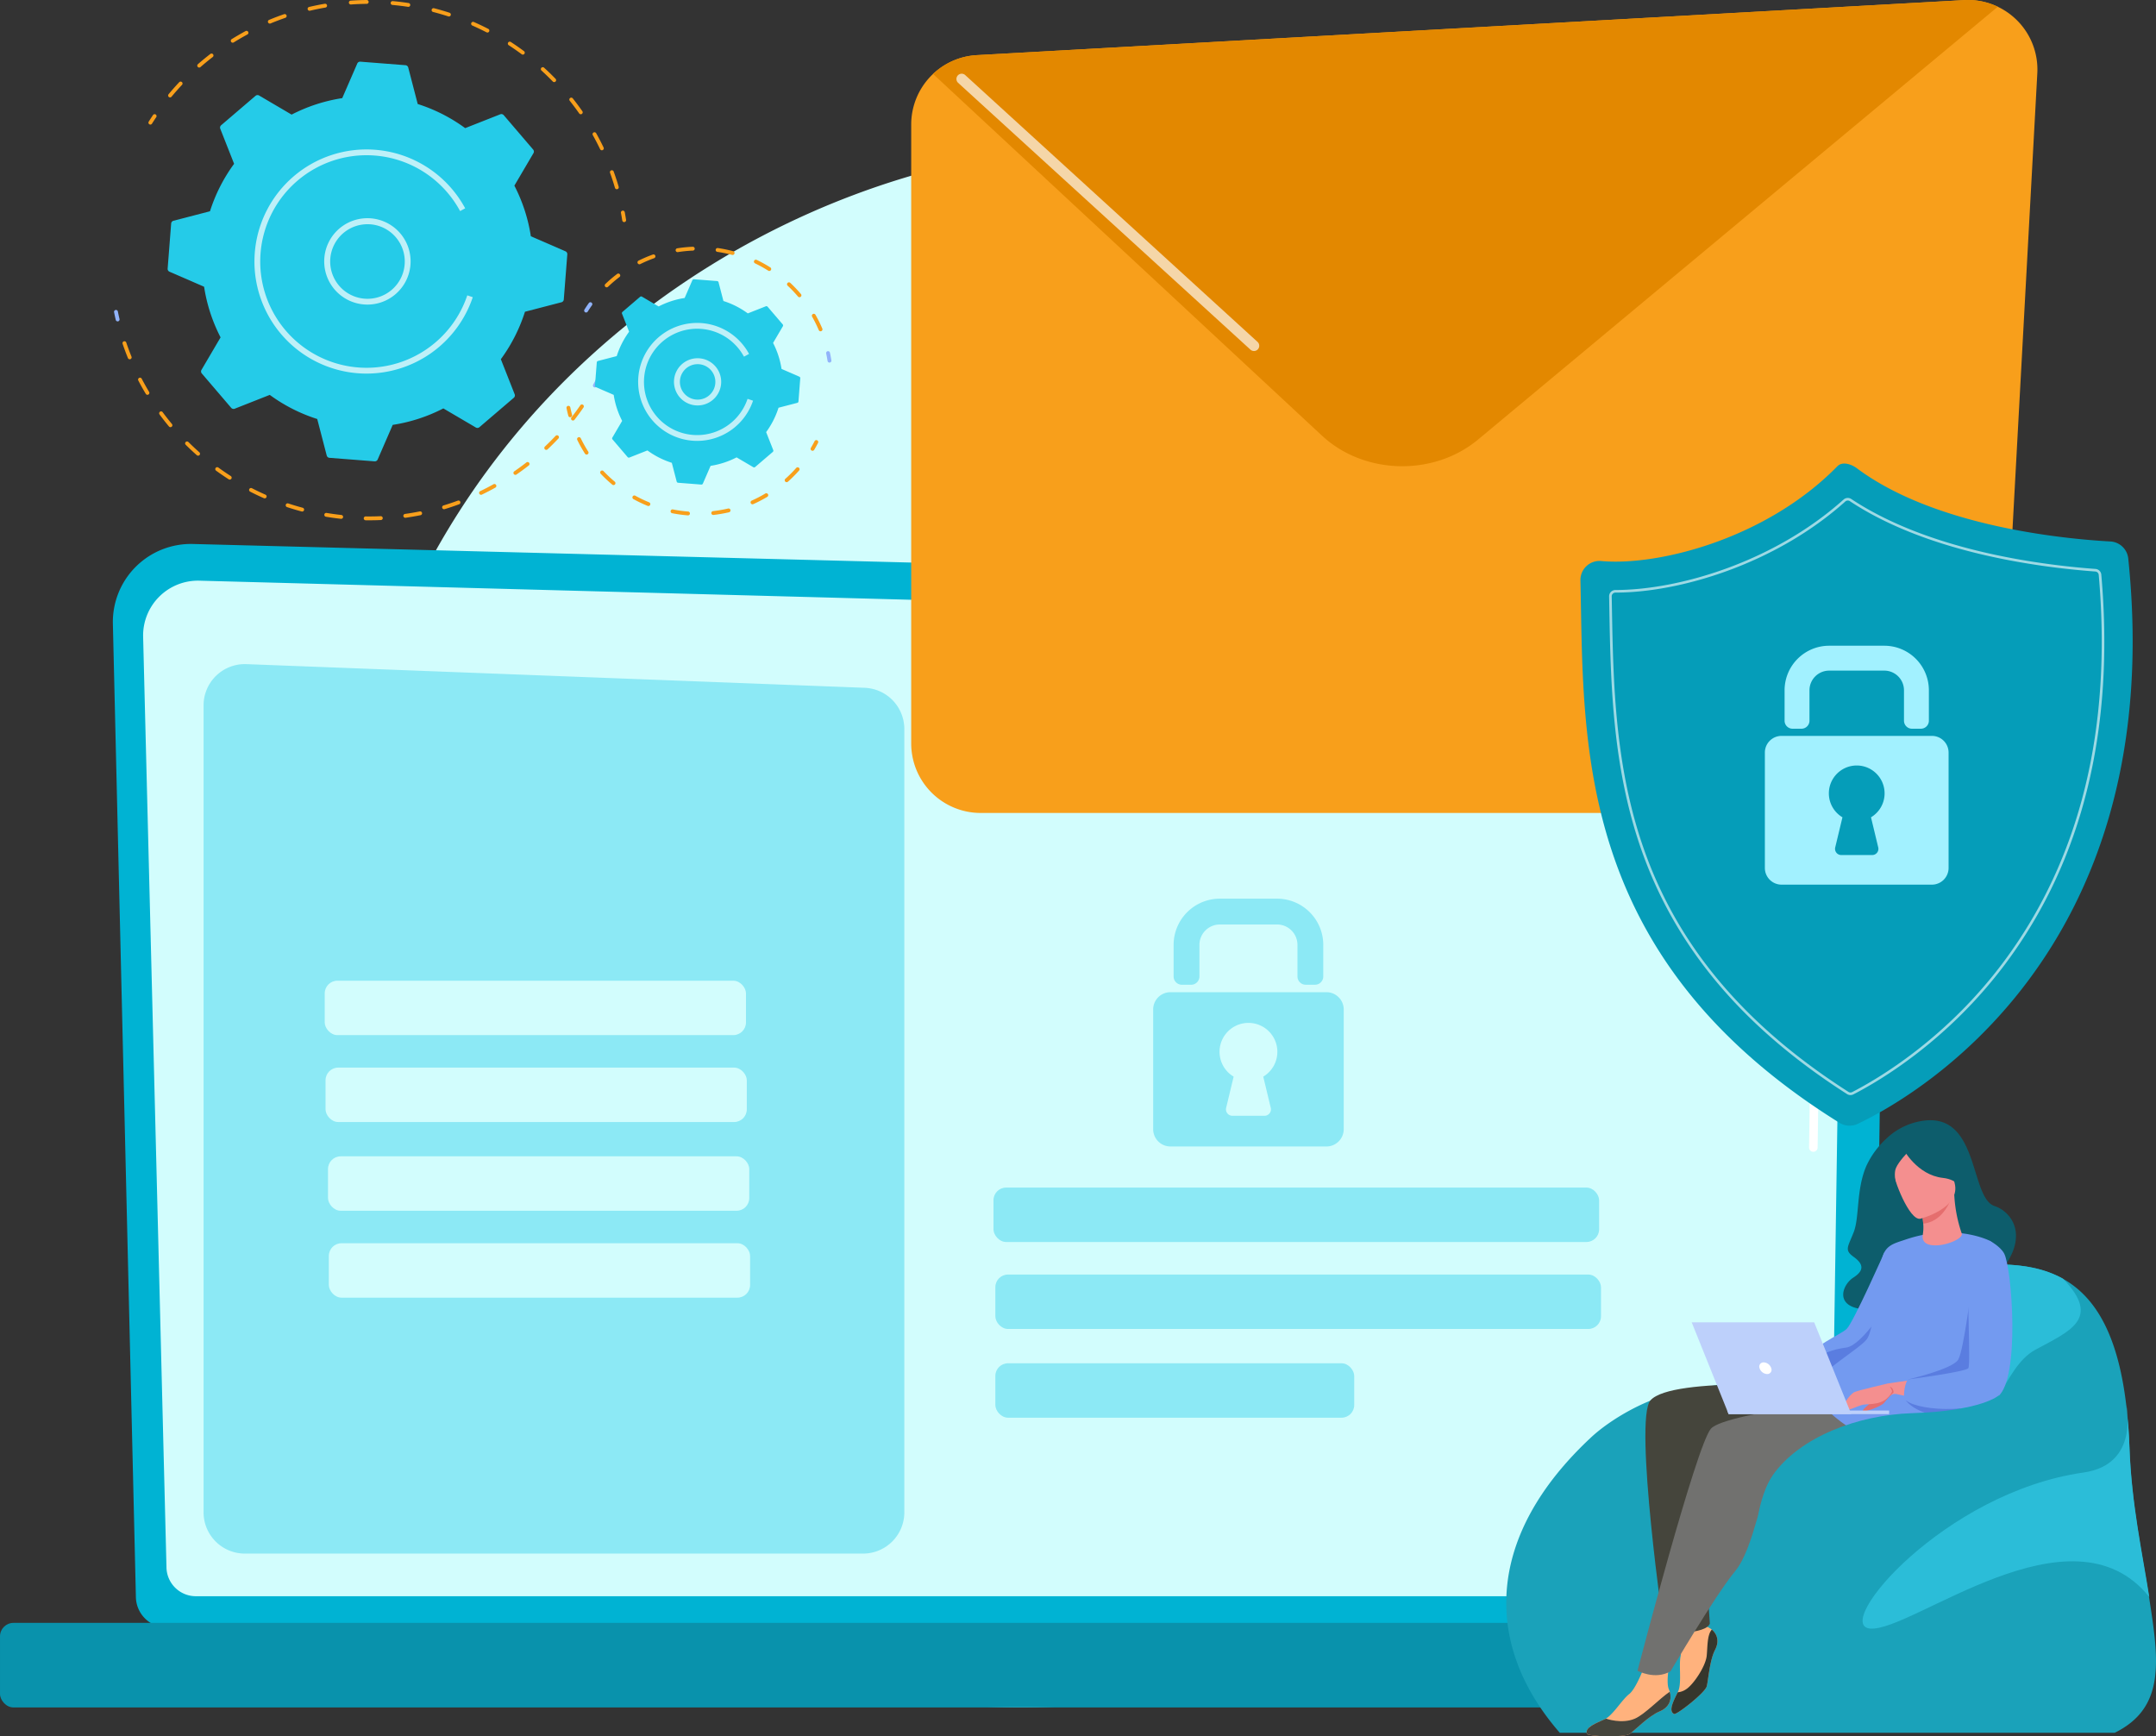 <svg xmlns="http://www.w3.org/2000/svg" width="906.385" height="729.949" viewBox="0 0 906.385 729.949">
  <rect x="0" y="0" width="906.385" height="729.949" fill="#333333" stroke="none"/>
  <g id="Illustration" transform="translate(-344.717 -412)">
    <g id="Group_23" data-name="Group 23" transform="translate(463.815 455)">
      <path id="Path_1" data-name="Path 1" d="M1160.536,972.234c-62.252,148.723-228.079,232.039-371.883,209.565-23.4-3.657-87.552-14.551-144.349-65.943-109.339-98.934-132.722-294.836-44.521-432.893C663.977,582.482,779.052,525.523,888.4,528.372c23.553.614,113.816,4.4,193.142,70.763a300.371,300.371,0,0,1,60.51,69.66C1196.432,755.086,1201.107,875.309,1160.536,972.234Z" transform="translate(-526.036 -510.611)" fill="#d2fdfd"/>
      <g id="Group_8" data-name="Group 8" transform="translate(-119.097 185.678)">
        <path id="Path_4" data-name="Path 4" d="M836.324,2627.725a13.053,13.053,0,0,0,13.021,13.009h704.14a13.053,13.053,0,0,0,13.021-13.009l5.859-404.65c0-7.155-8.429-21.123-23.878-20.073L860.323,2185.2a32.812,32.812,0,0,0-33.67,33.561Z" transform="translate(-779.2 -2185.186)" fill="#00b3d3"/>
        <path id="Path_5" data-name="Path 5" d="M863.879,2633.08A12.356,12.356,0,0,0,876.2,2645.4H1551.2a12.356,12.356,0,0,0,12.319-12.319l5.529-367.344c-.651-22.106-20.032-30.051-31.78-29.582L877.73,2218.458a23.062,23.062,0,0,0-23.66,23.6Z" transform="translate(-793.9 -2203.02)" fill="#d2fdfd"/>
        <g id="Group_4" data-name="Group 4" transform="translate(524.642 34.485)">
          <path id="Path_6" data-name="Path 6" d="M2365.71,2697.485h-.018a1.807,1.807,0,0,1-1.788-1.833l.437-29.791a1.805,1.805,0,0,1,1.8-1.779h.019a1.806,1.806,0,0,1,1.788,1.832l-.437,29.791A1.806,1.806,0,0,1,2365.71,2697.485Z" transform="translate(-2128.023 -2476.425)" fill="#fff"/>
          <path id="Path_7" data-name="Path 7" d="M2094.15,2407.585h-.027a1.806,1.806,0,0,1-1.779-1.833l1.675-114.1c-.031-6.778-2.089-12.19-6.115-16.047-7.516-7.2-19.449-6.834-19.952-6.811l-210.8-5.653a1.8,1.8,0,0,1-1.756-1.853,1.728,1.728,0,0,1,1.854-1.755l210.679,5.653c1.311-.077,14.016-.3,22.478,7.81,4.76,4.562,7.192,10.845,7.228,18.673l-1.676,114.136A1.805,1.805,0,0,1,2094.15,2407.585Z" transform="translate(-1855.392 -2259.528)" fill="#fff"/>
        </g>
        <rect id="Rectangle_2" data-name="Rectangle 2" width="830.153" height="35.554" rx="5.654" transform="translate(830.153 489.14) rotate(180)" fill="#0992ac"/>
        <path id="Path_8" data-name="Path 8" d="M1186.108,2668.03H926.213a17.351,17.351,0,0,1-17.35-17.35V2311.438a17.35,17.35,0,0,1,18.014-17.338l259.894,9.946a17.35,17.35,0,0,1,16.687,17.338v329.3A17.35,17.35,0,0,1,1186.108,2668.03Z" transform="translate(-823.281 -2243.572)" fill="#25cbe8" opacity="0.4"/>
        <g id="Group_5" data-name="Group 5" transform="translate(136.509 183.609)">
          <rect id="Rectangle_3" data-name="Rectangle 3" width="177.098" height="22.879" rx="5.333" fill="#d2fdfd"/>
          <rect id="Rectangle_4" data-name="Rectangle 4" width="177.098" height="22.879" rx="5.333" transform="translate(0.348 36.536)" fill="#d2fdfd"/>
          <rect id="Rectangle_5" data-name="Rectangle 5" width="177.098" height="22.879" rx="5.333" transform="translate(1.386 73.837)" fill="#d2fdfd"/>
          <rect id="Rectangle_6" data-name="Rectangle 6" width="177.098" height="22.879" rx="5.333" transform="translate(1.734 110.372)" fill="#d2fdfd"/>
        </g>
        <g id="Group_7" data-name="Group 7" transform="translate(417.657 149.126)">
          <rect id="Rectangle_7" data-name="Rectangle 7" width="254.615" height="22.879" rx="5.333" transform="translate(0 121.456)" fill="#8ce9f5"/>
          <rect id="Rectangle_8" data-name="Rectangle 8" width="254.615" height="22.879" rx="5.333" transform="translate(0.787 158.019)" fill="#8ce9f5"/>
          <rect id="Rectangle_9" data-name="Rectangle 9" width="150.873" height="22.879" rx="5.333" transform="translate(0.787 195.32)" fill="#8ce9f5"/>
          <g id="Group_6" data-name="Group 6" transform="translate(67.136)">
            <path id="Path_9" data-name="Path 9" d="M1888.141,2355.3h-3.878a3.486,3.486,0,0,1-3.487-3.487V2338.56a8.592,8.592,0,0,0-8.592-8.592h-24.031a8.592,8.592,0,0,0-8.593,8.592v13.256a3.486,3.486,0,0,1-3.487,3.487h-3.879a3.487,3.487,0,0,1-3.487-3.487V2338.56a19.444,19.444,0,0,1,19.444-19.444h24.031a19.444,19.444,0,0,1,19.444,19.444v13.256A3.487,3.487,0,0,1,1888.141,2355.3Z" transform="translate(-1820.114 -2319.116)" fill="#8ce9f5"/>
            <path id="Path_10" data-name="Path 10" d="M1883.015,2403.874h-65.561a7.274,7.274,0,0,0-7.274,7.274v50.315a7.275,7.275,0,0,0,7.274,7.275h65.561a7.275,7.275,0,0,0,7.274-7.275v-50.315A7.274,7.274,0,0,0,1883.015,2403.874Zm-23.4,48.63a2.7,2.7,0,0,1-2.62,3.325h-13.519a2.7,2.7,0,0,1-2.62-3.325l3.154-13.132a12.153,12.153,0,1,1,12.451,0Z" transform="translate(-1810.18 -2364.558)" fill="#8ce9f5"/>
          </g>
        </g>
      </g>
      <g id="Group_574" data-name="Group 574" transform="translate(263.974 -43)">
        <g id="Group_10" data-name="Group 10">
          <path id="Path_24" data-name="Path 24" d="M1795.748,1065.984H1396.133a29.213,29.213,0,0,1-29.213-29.213V776.561a29.213,29.213,0,0,1,27.587-29.167l415.035-23.133a29.212,29.212,0,0,1,30.795,30.754l-15.42,283.344A29.212,29.212,0,0,1,1795.748,1065.984Z" transform="translate(-1366.92 -724.215)" fill="#f89f1b"/>
          <g id="Group_9" data-name="Group 9" transform="translate(9.186 0)">
            <path id="Path_25" data-name="Path 25" d="M1631.628,908.971l218.443-181.924a29.038,29.038,0,0,0-14.172-2.785l-415.035,23.133a29.11,29.11,0,0,0-18.4,7.908l163.485,152.043C1583.7,923.851,1612.893,924.574,1631.628,908.971Z" transform="translate(-1402.463 -724.215)" fill="#e38800"/>
          </g>
        </g>
        <g id="Group_11" data-name="Group 11" transform="translate(18.994 30.972)" opacity="0.66">
          <path id="Path_26" data-name="Path 26" d="M1565.524,960.656a2.2,2.2,0,0,1-1.488-.577L1441.131,847.895a2.209,2.209,0,0,1,2.978-3.263l122.905,112.184a2.209,2.209,0,0,1-1.49,3.84Z" transform="translate(-1440.412 -844.055)" fill="#fff"/>
        </g>
        <g id="Group_12" data-name="Group 12" transform="translate(356.056 266.852)" opacity="0.66">
          <path id="Path_27" data-name="Path 27" d="M2761.049,1824.14q-5.006,0-10.449-.014l-3.784-.007a2.208,2.208,0,0,1,0-4.417h0l3.786.007c42.551.078,63.928.125,73.644-9.93,7.784-8.056,8.705-23.409,7.713-50.743a2.208,2.208,0,1,1,4.413-.16c1.323,36.427-1.976,46.756-8.95,53.972C2817.322,1823.309,2797.983,1824.14,2761.049,1824.14Z" transform="translate(-2744.611 -1756.747)" fill="#fff"/>
        </g>
      </g>
      <g id="Group_17" data-name="Group 17" transform="translate(-71.149 -43)">
        <g id="Group_12-2" data-name="Group 12">
          <g id="Group_9-2" data-name="Group 9" transform="translate(0 130.323)">
            <path id="Path_11" data-name="Path 11" d="M2365.7,1116.7a.8.8,0,0,1-.393-.1.81.81,0,0,1-.315-1.1q.784-1.41,1.52-2.838a.812.812,0,1,1,1.442.745q-.749,1.45-1.543,2.881A.811.811,0,0,1,2365.7,1116.7Z" transform="translate(-2163.566 -1084.145)" fill="#91b3fa"/>
            <path id="Path_12" data-name="Path 12" d="M1647.959,1125.571q-.719,0-1.437-.01a.811.811,0,0,1,.011-1.623h.011c2.1.029,4.218-.006,6.313-.1a.824.824,0,0,1,.847.774.812.812,0,0,1-.774.847C1651.282,1125.533,1649.609,1125.571,1647.959,1125.571Zm-11.743-.633a.846.846,0,0,1-.088,0c-2.12-.23-4.256-.524-6.349-.875a.812.812,0,0,1,.268-1.6c2.063.346,4.168.636,6.255.862a.811.811,0,0,1-.086,1.618Zm26.969-.435a.811.811,0,0,1-.113-1.615c2.077-.292,4.171-.651,6.225-1.064a.812.812,0,0,1,.32,1.591c-2.085.42-4.211.783-6.318,1.08A.814.814,0,0,1,1663.186,1124.5Zm-43.372-2.623a.813.813,0,0,1-.21-.028c-2.056-.549-4.122-1.167-6.141-1.834a.811.811,0,0,1,.51-1.541c1.989.658,4.024,1.266,6.049,1.807a.811.811,0,0,1-.208,1.6Zm59.669-.971a.811.811,0,0,1-.235-1.588c2.01-.609,4.024-1.285,5.988-2.009a.812.812,0,1,1,.561,1.523c-1.993.735-4.038,1.421-6.078,2.039A.814.814,0,0,1,1679.483,1120.91Zm-75.411-4.562a.81.81,0,0,1-.327-.069c-1.951-.86-3.9-1.788-5.785-2.757a.811.811,0,1,1,.742-1.444c1.86.955,3.776,1.868,5.7,2.715a.811.811,0,0,1-.328,1.554Zm90.961-1.5a.811.811,0,0,1-.353-1.543c1.888-.909,3.774-1.887,5.608-2.909a.812.812,0,0,1,.789,1.418c-1.861,1.036-3.776,2.03-5.693,2.953A.8.8,0,0,1,1695.032,1114.85Zm-105.657-6.393a.807.807,0,0,1-.437-.128c-1.792-1.149-3.571-2.366-5.29-3.617a.812.812,0,1,1,.956-1.312c1.692,1.232,3.445,2.43,5.211,3.563a.811.811,0,0,1-.439,1.494Zm120.086-1.994a.811.811,0,0,1-.462-1.479c1.727-1.191,3.441-2.448,5.094-3.738a.812.812,0,1,1,1,1.281c-1.679,1.308-3.418,2.584-5.17,3.794A.813.813,0,0,1,1709.461,1106.463Zm-133.388-8.066a.809.809,0,0,1-.538-.2c-1.588-1.405-3.161-2.881-4.673-4.385a.811.811,0,1,1,1.144-1.151c1.49,1.482,3.04,2.936,4.605,4.321a.811.811,0,0,1-.538,1.419Zm146.369-2.436a.811.811,0,0,1-.557-1.4c1.527-1.441,3.03-2.942,4.467-4.464a.812.812,0,1,1,1.18,1.114c-1.459,1.544-2.984,3.069-4.533,4.531A.813.813,0,0,1,1722.441,1095.962Zm-157.988-9.544a.811.811,0,0,1-.625-.293c-1.359-1.632-2.691-3.329-3.957-5.042a.812.812,0,1,1,1.306-.965c1.247,1.688,2.558,3.36,3.9,4.969a.811.811,0,0,1-.623,1.33Zm169.218-2.8a.811.811,0,0,1-.64-1.31c1.292-1.66,2.547-3.374,3.731-5.094a.811.811,0,0,1,1.338.919c-1.2,1.747-2.476,3.487-3.788,5.172A.811.811,0,0,1,1733.671,1083.622Zm-178.885-10.807a.81.81,0,0,1-.7-.394c-1.1-1.831-2.155-3.712-3.137-5.591a.812.812,0,1,1,1.439-.751c.967,1.85,2.006,3.7,3.089,5.507a.811.811,0,0,1-.695,1.229Zm-7.459-14.928a.812.812,0,0,1-.752-.506c-.8-1.977-1.554-4-2.235-6.008a.811.811,0,0,1,1.537-.52c.67,1.978,1.41,3.969,2.2,5.917a.811.811,0,0,1-.752,1.117Z" transform="translate(-1540.745 -1037.153)" fill="#f89f1b"/>
            <path id="Path_13" data-name="Path 13" d="M1531.064,1000.535a.811.811,0,0,1-.789-.626q-.373-1.593-.7-3.192a.811.811,0,1,1,1.589-.323q.321,1.576.69,3.145a.811.811,0,0,1-.6.975A.841.841,0,0,1,1531.064,1000.535Z" transform="translate(-1529.559 -995.744)" fill="#91b3fa"/>
          </g>
          <g id="Group_10-2" data-name="Group 10" transform="translate(14.451)">
            <path id="Path_14" data-name="Path 14" d="M1590.333,658.633a.812.812,0,0,1-.686-1.244q.869-1.379,1.782-2.738a.811.811,0,1,1,1.347.9q-.9,1.34-1.756,2.7A.81.81,0,0,1,1590.333,658.633Z" transform="translate(-1589.522 -606.26)" fill="#f89f1b"/>
            <path id="Path_15" data-name="Path 15" d="M1812.508,534.553a.812.812,0,0,1-.779-.583c-.62-2.115-1.314-4.238-2.064-6.31a.811.811,0,0,1,1.526-.551c.761,2.1,1.466,4.258,2.1,6.405a.811.811,0,0,1-.779,1.04Zm-6.287-16.377a.812.812,0,0,1-.732-.459c-.957-1.99-1.986-3.973-3.061-5.892a.812.812,0,1,1,1.417-.792c1.089,1.948,2.135,3.96,3.107,5.981a.811.811,0,0,1-.73,1.163Zm-8.861-15.142a.81.81,0,0,1-.666-.346c-1.262-1.8-2.6-3.593-3.973-5.319a.811.811,0,1,1,1.269-1.011c1.395,1.754,2.752,3.57,4.033,5.4a.812.812,0,0,1-.664,1.277Zm-172.67-7.081a.811.811,0,0,1-.624-1.329c1.424-1.715,2.925-3.414,4.46-5.051a.812.812,0,1,1,1.184,1.111c-1.514,1.613-2.992,3.287-4.395,4.976A.811.811,0,0,1,1624.69,495.953Zm161.488-6.438a.81.81,0,0,1-.583-.246c-1.529-1.576-3.132-3.13-4.765-4.619a.812.812,0,0,1,1.094-1.2c1.658,1.512,3.284,3.089,4.836,4.688a.811.811,0,0,1-.582,1.376ZM1636.941,483.4a.811.811,0,0,1-.534-1.422c1.688-1.475,3.441-2.914,5.21-4.28a.812.812,0,1,1,.992,1.285c-1.743,1.345-3.47,2.763-5.134,4.216A.808.808,0,0,1,1636.941,483.4Zm136.053-5.442a.811.811,0,0,1-.483-.16c-1.769-1.314-3.6-2.589-5.446-3.791a.811.811,0,1,1,.885-1.36c1.873,1.22,3.733,2.513,5.529,3.848a.811.811,0,0,1-.485,1.463Zm-121.954-5.007a.811.811,0,0,1-.429-1.5c1.9-1.181,3.859-2.321,5.83-3.385a.811.811,0,1,1,.772,1.428c-1.942,1.048-3.875,2.17-5.745,3.334A.8.8,0,0,1,1651.04,472.947Zm107.073-4.272a.8.8,0,0,1-.371-.09c-1.956-1.009-3.971-1.97-5.99-2.857a.811.811,0,1,1,.653-1.485c2.048.9,4.094,1.876,6.08,2.9a.811.811,0,0,1-.373,1.532Zm-91.474-3.761a.811.811,0,0,1-.312-1.561c2.061-.857,4.181-1.662,6.3-2.393a.811.811,0,0,1,.529,1.534c-2.089.72-4.177,1.513-6.208,2.358A.817.817,0,0,1,1666.639,464.913Zm75.286-2.986a.814.814,0,0,1-.25-.039c-2.094-.679-4.239-1.3-6.374-1.852a.812.812,0,1,1,.4-1.572c2.167.559,4.344,1.191,6.47,1.88a.811.811,0,0,1-.25,1.583Zm-58.594-2.41a.811.811,0,0,1-.185-1.6c2.182-.514,4.4-.966,6.6-1.342a.811.811,0,0,1,.274,1.6c-2.168.371-4.357.816-6.507,1.323A.828.828,0,0,1,1683.331,459.517Zm41.528-1.637a.8.8,0,0,1-.124-.01c-2.179-.334-4.4-.6-6.591-.8a.812.812,0,0,1,.147-1.616c2.227.2,4.478.478,6.689.817a.811.811,0,0,1-.122,1.613Zm-24.183-1a.811.811,0,0,1-.056-1.62c2.228-.157,4.493-.246,6.733-.265h.007a.811.811,0,0,1,.007,1.623c-2.208.019-4.44.106-6.634.26Z" transform="translate(-1615.599 -455)" fill="#f89f1b"/>
            <path id="Path_16" data-name="Path 16" d="M2415.072,827.23a.812.812,0,0,1-.8-.686q-.247-1.589-.543-3.173a.812.812,0,1,1,1.6-.3q.3,1.608.552,3.221a.812.812,0,0,1-.677.927A.87.87,0,0,1,2415.072,827.23Z" transform="translate(-2215.078 -733.863)" fill="#f89f1b"/>
          </g>
          <g id="Group_11-2" data-name="Group 11" transform="translate(22.53 25.927)">
            <path id="Path_17" data-name="Path 17" d="M1791.06,643.6a1.3,1.3,0,0,0-.78-1.3l-14.545-6.318a69.087,69.087,0,0,0-6.926-21.283l8.026-13.665a1.3,1.3,0,0,0-.133-1.507l-12.365-14.455a1.3,1.3,0,0,0-1.468-.365l-14.743,5.813a69.077,69.077,0,0,0-19.953-10.138l-3.99-15.349a1.3,1.3,0,0,0-1.159-.971l-18.964-1.478a1.3,1.3,0,0,0-1.3.78l-6.319,14.545a69.087,69.087,0,0,0-21.283,6.926l-13.665-8.027a1.3,1.3,0,0,0-1.507.133l-14.455,12.365a1.3,1.3,0,0,0-.365,1.468l5.813,14.743a69.077,69.077,0,0,0-10.138,19.953l-15.349,3.99a1.3,1.3,0,0,0-.971,1.16l-1.478,18.964a1.3,1.3,0,0,0,.78,1.3l14.545,6.319a69.076,69.076,0,0,0,6.925,21.283l-8.027,13.665a1.3,1.3,0,0,0,.133,1.507l12.365,14.455a1.3,1.3,0,0,0,1.468.365l14.743-5.813a69.075,69.075,0,0,0,19.953,10.138l3.99,15.348a1.3,1.3,0,0,0,1.16.971l18.964,1.478a1.3,1.3,0,0,0,1.3-.78l6.319-14.545a69.08,69.08,0,0,0,21.282-6.926l13.666,8.027a1.3,1.3,0,0,0,1.506-.134l14.455-12.365a1.3,1.3,0,0,0,.365-1.468l-5.813-14.743a69.088,69.088,0,0,0,10.138-19.953l15.348-3.99a1.3,1.3,0,0,0,.971-1.16Z" transform="translate(-1623.043 -562.58)" fill="#25cbe8"/>
            <path id="Path_18" data-name="Path 18" d="M1914.578,872.236a18.158,18.158,0,1,1,3.093-.264A18.342,18.342,0,0,1,1914.578,872.236Zm.071-33.789a15.859,15.859,0,0,0-2.677.229,15.675,15.675,0,1,0,11.7,2.655h0A15.559,15.559,0,0,0,1914.65,838.447Z" transform="translate(-1830.607 -770.115)" fill="#fff" opacity="0.7"/>
            <path id="Path_19" data-name="Path 19" d="M1821.628,809.9q-1.86,0-3.735-.146a47.123,47.123,0,0,1-43.46-46.9q0-1.861.146-3.737a47.116,47.116,0,0,1,82.777-26.967,47.371,47.371,0,0,1,5.679,8.267l-2.141,1.157a44.92,44.92,0,0,0-5.388-7.842,44.682,44.682,0,0,0-78.5,25.574q-.138,1.778-.138,3.543a44.689,44.689,0,0,0,87.049,14.156l2.309.773a47.149,47.149,0,0,1-44.6,32.118Z" transform="translate(-1737.947 -678.765)" fill="#fff" opacity="0.7"/>
          </g>
        </g>
        <g id="Group_16" data-name="Group 16" transform="translate(190.21 103.734)">
          <g id="Group_13" data-name="Group 13" transform="translate(0 66.896)">
            <path id="Path_20" data-name="Path 20" d="M2745.431,1227.279a.811.811,0,0,1-.7-1.225c.545-.921,1.067-1.861,1.549-2.8a.812.812,0,1,1,1.442.745c-.5.963-1.033,1.931-1.595,2.879A.81.81,0,0,1,2745.431,1227.279Z" transform="translate(-2641.992 -1208.4)" fill="#f89f1b"/>
            <path id="Path_21" data-name="Path 21" d="M2383.85,1250.412l-.064,0a57.314,57.314,0,0,1-6.571-.9.812.812,0,1,1,.313-1.593,55.412,55.412,0,0,0,6.384.879.811.811,0,0,1-.062,1.62Zm10.612-.172a.812.812,0,0,1-.09-1.618,55.412,55.412,0,0,0,6.351-1.089.811.811,0,1,1,.368,1.58,56.919,56.919,0,0,1-6.538,1.122A.9.9,0,0,1,2394.461,1250.241Zm-27.262-3.758a.82.82,0,0,1-.306-.059,56.731,56.731,0,0,1-5.987-2.854.811.811,0,1,1,.783-1.422,55.181,55.181,0,0,0,5.816,2.772.811.811,0,0,1-.306,1.563Zm43.771-.728a.812.812,0,0,1-.332-1.552,54.789,54.789,0,0,0,5.719-2.971.811.811,0,1,1,.832,1.393,56.416,56.416,0,0,1-5.889,3.06A.8.8,0,0,1,2410.971,1245.754Zm-58.431-8.077a.806.806,0,0,1-.519-.188,57.166,57.166,0,0,1-4.834-4.539.812.812,0,1,1,1.177-1.117,55.514,55.514,0,0,0,4.7,4.411.811.811,0,0,1-.521,1.434Zm72.789-1.223a.811.811,0,0,1-.54-1.417l.477-.43a55.858,55.858,0,0,0,4.079-4.129.811.811,0,0,1,1.212,1.078,57.266,57.266,0,0,1-4.2,4.251l-.49.441A.811.811,0,0,1,2425.329,1236.454Zm-84.1-11.607a.809.809,0,0,1-.684-.374,56.432,56.432,0,0,1-3.244-5.788.811.811,0,0,1,1.459-.708,55.047,55.047,0,0,0,3.15,5.622.811.811,0,0,1-.682,1.249Z" transform="translate(-2332.777 -1204.378)" fill="#f89f1b"/>
            <path id="Path_22" data-name="Path 22" d="M2320.339,1167.772a.811.811,0,0,1-.784-.6c-.28-1.055-.532-2.133-.75-3.2a.811.811,0,1,1,1.589-.323c.213,1.039.458,2.086.729,3.111a.812.812,0,0,1-.577.992A.829.829,0,0,1,2320.339,1167.772Z" transform="translate(-2318.789 -1162.992)" fill="#f89f1b"/>
          </g>
          <g id="Group_14" data-name="Group 14" transform="translate(7.423)">
            <path id="Path_23" data-name="Path 23" d="M2350.4,986.53a.812.812,0,0,1-.685-1.244c.582-.925,1.2-1.845,1.835-2.733a.811.811,0,1,1,1.32.943c-.616.863-1.216,1.756-1.783,2.655A.809.809,0,0,1,2350.4,986.53Z" transform="translate(-2349.588 -958.886)" fill="#91b3fa"/>
            <path id="Path_24-2" data-name="Path 24" d="M2476.207,920.956a.813.813,0,0,1-.747-.495,54.426,54.426,0,0,0-2.813-5.68.812.812,0,0,1,1.41-.8,56.488,56.488,0,0,1,2.9,5.85.812.812,0,0,1-.747,1.128Zm-8.853-14.315a.81.81,0,0,1-.618-.285q-.62-.73-1.272-1.444c-.99-1.085-2.035-2.143-3.106-3.144a.812.812,0,0,1,1.109-1.185c1.1,1.031,2.177,2.12,3.195,3.236q.671.734,1.31,1.485a.811.811,0,0,1-.618,1.337ZM2386.3,902.48a.811.811,0,0,1-.56-1.4q.493-.469,1-.931c1.268-1.157,2.6-2.269,3.967-3.3a.811.811,0,0,1,.981,1.292c-1.325,1.007-2.622,2.087-3.853,3.21q-.491.449-.97.907A.812.812,0,0,1,2386.3,902.48Zm68.353-6.881a.809.809,0,0,1-.433-.125,54.928,54.928,0,0,0-5.542-3.069.811.811,0,1,1,.7-1.463,56.607,56.607,0,0,1,5.708,3.16.811.811,0,0,1-.434,1.5Zm-54.585-2.8a.811.811,0,0,1-.362-1.538,56.758,56.758,0,0,1,6-2.562.811.811,0,0,1,.55,1.527,54.974,54.974,0,0,0-5.832,2.488A.808.808,0,0,1,2400.065,892.8Zm39.167-3.928a.825.825,0,0,1-.209-.027,55.338,55.338,0,0,0-6.21-1.271.81.81,0,0,1-.686-.919.8.8,0,0,1,.919-.686,56.954,56.954,0,0,1,6.394,1.308.812.812,0,0,1-.208,1.6Zm-23.135-1.187a.811.811,0,0,1-.126-1.612,57.111,57.111,0,0,1,6.494-.648.811.811,0,1,1,.068,1.621,55.463,55.463,0,0,0-6.309.629A.791.791,0,0,1,2416.1,887.682Z" transform="translate(-2376.835 -885.421)" fill="#f89f1b"/>
            <path id="Path_25-2" data-name="Path 25" d="M2773.074,1072.344a.812.812,0,0,1-.8-.686c-.163-1.048-.36-2.105-.583-3.142a.811.811,0,1,1,1.586-.342c.23,1.067.432,2.156.6,3.234a.812.812,0,0,1-.677.927A.873.873,0,0,1,2773.074,1072.344Z" transform="translate(-2669.947 -1023.643)" fill="#91b3fa"/>
          </g>
          <g id="Group_15" data-name="Group 15" transform="translate(11.967 13.665)">
            <path id="Path_26-2" data-name="Path 26" d="M2454.752,983.736a.669.669,0,0,0-.4-.666l-7.472-3.246a35.483,35.483,0,0,0-3.557-10.932l4.123-7.02a.669.669,0,0,0-.068-.774l-6.352-7.425a.669.669,0,0,0-.754-.187l-7.573,2.986a35.489,35.489,0,0,0-10.25-5.208l-2.05-7.884a.669.669,0,0,0-.6-.5l-9.742-.759a.669.669,0,0,0-.666.4l-3.246,7.471a35.484,35.484,0,0,0-10.933,3.558l-7.02-4.123a.67.67,0,0,0-.774.068L2380,955.848a.668.668,0,0,0-.187.754l2.986,7.573a35.482,35.482,0,0,0-5.208,10.25l-7.884,2.049a.669.669,0,0,0-.5.6l-.759,9.742a.67.67,0,0,0,.4.666l7.471,3.245a35.485,35.485,0,0,0,3.557,10.933l-4.123,7.02a.669.669,0,0,0,.069.774l6.352,7.425a.67.67,0,0,0,.754.188l7.573-2.986a35.477,35.477,0,0,0,10.25,5.208l2.049,7.884a.669.669,0,0,0,.6.5l9.742.759a.669.669,0,0,0,.666-.4l3.246-7.471a35.484,35.484,0,0,0,10.932-3.558l7.02,4.123a.669.669,0,0,0,.774-.068l7.425-6.352a.669.669,0,0,0,.188-.754l-2.987-7.573a35.49,35.49,0,0,0,5.208-10.25l7.884-2.049a.669.669,0,0,0,.5-.6Z" transform="translate(-2368.446 -942.119)" fill="#25cbe8"/>
            <path id="Path_27-2" data-name="Path 27" d="M2516.339,1099.91a9.923,9.923,0,1,1,1.69-.144A10,10,0,0,1,2516.339,1099.91Zm.031-17.353a7.453,7.453,0,1,0,4.3,1.369h0A7.417,7.417,0,0,0,2516.37,1082.557Z" transform="translate(-2473.205 -1046.859)" fill="#fff" opacity="0.7"/>
            <path id="Path_28" data-name="Path 28" d="M2468.634,1067.926q-.979,0-1.967-.077a24.795,24.795,0,1,1,20.768-40.837c.07.081.138.163.207.245a25,25,0,0,1,2.556,3.7c0,.005.006.01.009.015l.032.058.057.1.031.056c.033.059.064.118.1.177l-2.141,1.157a22.583,22.583,0,0,0-2.7-3.925h0a22.354,22.354,0,1,0,4.208,21.657l2.309.773a24.812,24.812,0,0,1-23.468,16.9Z" transform="translate(-2425.647 -999.974)" fill="#fff" opacity="0.7"/>
          </g>
        </g>
      </g>
      <g id="Group_20" data-name="Group 20" transform="translate(545.315 151.884)">
        <g id="Group_18" data-name="Group 18">
          <path id="Path_29" data-name="Path 29" d="M1881.142,1413.5a8.005,8.005,0,0,1,6.19-2.131c24.311,2.186,69.669-9.524,99.313-39.855,2.058-2.106,5.81-.916,8.17.847,32.968,24.64,87.618,29.743,106.589,30.786a8,8,0,0,1,7.513,7.169c17.252,166.63-91.239,227.011-113.741,237.669a8.024,8.024,0,0,1-7.666-.443c-112.146-69.854-107.349-160.7-108.9-228.007A8.016,8.016,0,0,1,1881.142,1413.5Z" transform="translate(-1878.608 -1370.395)" fill="#059db9"/>
          <path id="Path_30" data-name="Path 30" d="M2040.194,1693.477a2.675,2.675,0,0,1-1.438-.419c-42.994-27.484-71.016-60.341-85.667-100.449-13.085-35.822-13.725-72.3-14.291-104.48l-.077-4.291a2.626,2.626,0,0,1,.757-1.9,2.655,2.655,0,0,1,1.908-.8h0c26.626,0,66.59-11.757,95.9-38.022a2.656,2.656,0,0,1,3.241-.234c32.207,21.37,78.147,27.592,102.665,29.4a2.646,2.646,0,0,1,2.448,2.419c5.7,65.017-7.824,120-40.194,163.41-24.176,32.423-52.843,49.317-64.047,55.076h0A2.651,2.651,0,0,1,2040.194,1693.477Zm.711-1.262.249.485-.249-.485c11.136-5.724,39.631-22.517,63.671-54.757,32.2-43.193,45.656-97.92,39.982-162.662a1.56,1.56,0,0,0-1.441-1.426c-24.625-1.815-70.775-8.071-103.189-29.578a1.563,1.563,0,0,0-1.91.138c-29.526,26.457-69.8,38.3-96.607,38.3h0a1.583,1.583,0,0,0-1.152.472,1.538,1.538,0,0,0-.444,1.116l.077,4.291c.563,32.1,1.2,68.476,14.224,104.126,14.566,39.875,42.444,72.553,85.23,99.9A1.574,1.574,0,0,0,2040.9,1692.215Z" transform="translate(-1926.66 -1427.985)" fill="#fff" opacity="0.61"/>
        </g>
        <g id="Group_19" data-name="Group 19" transform="translate(77.54 76.583)">
          <path id="Path_31" data-name="Path 31" d="M2309.833,1697.817h-3.739a3.362,3.362,0,0,1-3.362-3.362v-12.78a8.283,8.283,0,0,0-8.283-8.283h-23.169a8.283,8.283,0,0,0-8.283,8.283v12.78a3.362,3.362,0,0,1-3.362,3.362h-3.739a3.362,3.362,0,0,1-3.362-3.362v-12.78a18.746,18.746,0,0,1,18.746-18.746h23.169a18.746,18.746,0,0,1,18.746,18.746v12.78A3.362,3.362,0,0,1,2309.833,1697.817Z" transform="translate(-2244.247 -1662.929)" fill="#a2f1ff"/>
          <path id="Path_32" data-name="Path 32" d="M2266.739,1919.172h-63.207a7.013,7.013,0,0,0-7.013,7.013v48.509a7.013,7.013,0,0,0,7.013,7.013h63.207a7.013,7.013,0,0,0,7.013-7.013v-48.509A7.013,7.013,0,0,0,2266.739,1919.172Zm-22.56,46.884a2.6,2.6,0,0,1-2.526,3.205h-13.034a2.6,2.6,0,0,1-2.526-3.206l3.042-12.66a11.716,11.716,0,1,1,12,0Z" transform="translate(-2196.519 -1881.267)" fill="#a2f1ff"/>
        </g>
      </g>
    </g>
    <g id="Group_575" data-name="Group 575" transform="translate(977.951 882.946)">
      <g id="Group_31" data-name="Group 31" transform="translate(0 60.639)">
        <path id="Path_81" data-name="Path 81" d="M2308.533,1556.192l-233.314,0c-32.529-37.383-31.181-82.892,13.2-124.22,7.966-7.416,21.879-15.4,33.107-18.081,20.7-4.937,44.17-6.073,44.353-6.173.068-.025,26.093-3.65,33.514-12.679,23.059-28.044,28.985-32.056,28.985-32.056,23.5-4.595,43.551-5.943,58.414,2.368,0,0,0,0,0,.009,13.77,7.71,23.091,23.721,26.579,53.141.662,5.563,1.116,11.606,1.351,18.164.851,23.877,5.537,45.115,8.319,63.1a0,0,0,0,1,0,0C2327.081,1525.816,2329.928,1545.627,2308.533,1556.192Z" transform="translate(-2052.719 -1359.316)" fill="#1aa2ba"/>
      </g>
      <path id="Path_82" data-name="Path 82" d="M2351.494,1395.178c-14.262,7.768-15.839,33.36-38.161,39.969s-60.212,6.008-81.7,29.322c-20.735,22.493-43.6-34.732-33.756-50.828,20.7-4.914,44.169-6.046,44.353-6.145.068-.026,31.834-.155,39.256-9.142,23.06-27.916,23.244-35.39,23.244-35.39,23.5-4.573,43.551-5.916,58.414,2.357,0,0,0,0,0,.008C2379.517,1382.246,2365.755,1387.41,2351.494,1395.178Z" transform="translate(-2129.065 -1298.677)" fill="#2bbdd8"/>
      <path id="Path_83" data-name="Path 83" d="M2495.155,1566.8c-32.732-40.857-99.973,14.842-117.374,13.27-16-1.446,31.2-57.29,89.725-65.6,23.659-3.358,17.992-27.808,17.981-28.563.662,5.538,1.116,11.554,1.349,18.082C2487.687,1527.759,2492.372,1548.9,2495.155,1566.8Z" transform="translate(-2224.83 -1366.361)" fill="#2bbdd8"/>
      <g id="Group_36" data-name="Group 36" transform="translate(33.779)">
        <g id="Group_35" data-name="Group 35">
          <path id="Path_84" data-name="Path 84" d="M2220.276,1684.513c-2.289,4.413-2.8,12.529-3.484,15.283s-12.675,12.108-13.706,11.64c-2.624-1.184-.117-5.755,1.485-9.1.066-.135.127-.269.189-.4,1.58-3.367.221-10.884,1.039-14.767s-3.117-14.331-3.117-14.331l6.626-8.37s4.657,8.861,7.989,10.474a8.153,8.153,0,0,1,1.624,1.035C2221.181,1677.839,2222.158,1680.883,2220.276,1684.513Z" transform="translate(-2166.283 -1461.83)" fill="#ffb27d"/>
          <path id="Path_85" data-name="Path 85" d="M2392.057,1229.078a28.034,28.034,0,0,0-16.979,7.843,36.182,36.182,0,0,0-8.181,11.219c-4.371,9.977-2.865,21.584-5.364,27.952s-4,7.477,0,10.362,4.669,5.63-.111,8.686-8.305,12.583,5.027,13.411,39.171-4.012,42.494-6.475,12.395-6.13,16.744-12.726c8.7-13.185,1.768-22.042-4.949-24.275C2410.507,1261.674,2414.268,1227.217,2392.057,1229.078Z" transform="translate(-2249.255 -1229.005)" fill="#0d5d6c"/>
          <path id="Path_86" data-name="Path 86" d="M2359.488,1347.847s-13.217,29.84-15.97,32.435-15.648,7.666-14.489,12.012,10.866,8.548,14.924,7.535,14.344-18.546,14.344-18.546Z" transform="translate(-2234.19 -1292.545)" fill="#739af0"/>
          <path id="Path_87" data-name="Path 87" d="M2331.425,1417.839s.714-5.132,13.24-6.788c6.952-.919,18.581-20.307,18.581-20.307l-11.629,30.57-11.27,4.873Z" transform="translate(-2235.51 -1315.48)" fill="#5a7de0"/>
          <path id="Path_88" data-name="Path 88" d="M2254.7,1468.542s-65.235-4.567-74.174,5.787c-7.091,8.215,5.822,97.959,5.822,97.959s17.753.517,19.151-4.184c0,0-3.313-43.57-.539-51.1s1.021-17.964,1.021-17.964,34.733,5.2,45.751,2.563S2254.7,1468.542,2254.7,1468.542Z" transform="translate(-2153.692 -1356.539)" fill="#45453c"/>
          <path id="Path_89" data-name="Path 89" d="M2156.008,1737.369c-4.592,1.893-10.223,7.763-12.519,9.427s-17.5,1.072-17.982.051c-1.29-2.7,4.026-4.621,7.4-6.176.05-.022.1-.048.148-.07l.011-.007c3.342-1.682,7.08-8.134,10.165-10.534,3.128-2.438,6.862-12.959,6.862-12.959l10.463-2.121s-2.154,9.776-.65,13.155a8.455,8.455,0,0,1,.36.966C2161.229,1732.239,2160.171,1735.65,2156.008,1737.369Z" transform="translate(-2125.309 -1488.835)" fill="#ffb27d"/>
          <path id="Path_90" data-name="Path 90" d="M2279.582,1476.544s-71.177,7.233-77.431,14.5-30.848,101.734-30.848,101.734,7.262,4.049,13.865.266c0,0,18.833-32.047,27.165-42.108s11.295-36.338,15.737-39.165c1.191-.759,43.068,3.952,58.429-7.836S2279.582,1476.544,2279.582,1476.544Z" transform="translate(-2149.9 -1361.354)" fill="#71716f"/>
          <path id="Path_91" data-name="Path 91" d="M2396.223,1398.509a82.005,82.005,0,0,1-5.942,9.762c-5.329,7.428-11.5,12.77-18.181,14.157-9.71,2.017-42.262-16.878-40.615-27.3.9-5.672,18.986-15.87,21.9-19.986s4.67-24.747,6.229-33.168c1.159-6.266,5.044-6.921,9.9-8.584,20.629-7.067,35.317.408,35.317.408C2414.27,1339.109,2409.024,1374.024,2396.223,1398.509Z" transform="translate(-2235.51 -1283.19)" fill="#739af0"/>
          <path id="Path_92" data-name="Path 92" d="M2440.11,1261.292a89.955,89.955,0,0,0,1.551-10.459c.317-3.857-5.542-16.431-14.64-15.911a19.281,19.281,0,0,0-7.679,3.76c-2.873,2.361-6.88,7.252-.773,19.058l1.676,4.024Z" transform="translate(-2280.393 -1232.16)" fill="#0d5d6c"/>
          <g id="Group_32" data-name="Group 32" transform="translate(127.192 8.173)">
            <path id="Path_93" data-name="Path 93" d="M2428.083,1314.507c.3,2.154,2.215,3.386,6.488,3.111,4.329-.278,10.467-2.9,9.957-4.9a59.275,59.275,0,0,1-3.158-16.293l-.787.22-13.222,3.714s.638,4.2.959,8.184C2428.593,1311.885,2427.934,1313.414,2428.083,1314.507Z" transform="translate(-2413.996 -1273.224)" fill="#f48f8f"/>
            <path id="Path_94" data-name="Path 94" d="M2427.362,1300.612s.638,4.2.959,8.184c7.5-.8,10.933-7.97,12.262-11.9Z" transform="translate(-2413.996 -1273.477)" fill="#e56e6e"/>
            <path id="Path_95" data-name="Path 95" d="M2413.6,1281.6s17.3-4.351,14.425-15.083-2.579-18.521-13.745-16.2-12.208,6.991-12.12,10.807S2409.03,1282.458,2413.6,1281.6Z" transform="translate(-2400.521 -1248.355)" fill="#f48f8f"/>
            <path id="Path_96" data-name="Path 96" d="M2411.2,1250.384s5.806,11.068,16.764,12.261c6.413.7,8.172,4.924,8.172,4.924s-1.923-12.08-5.146-19.468C2430.994,1248.1,2413.149,1243.436,2411.2,1250.384Z" transform="translate(-2405.357 -1246.568)" fill="#0d5d6c"/>
            <path id="Path_97" data-name="Path 97" d="M2406.467,1255.838s-3.789,3.866-4.957,6.591c-1.732,4.037,1.643,12.54,3.037,14.373,0,0-8.049-13.659-5.358-19.573C2402.042,1250.958,2406.467,1255.838,2406.467,1255.838Z" transform="translate(-2398.639 -1250.557)" fill="#0d5d6c"/>
          </g>
          <path id="Path_98" data-name="Path 98" d="M2275.795,1468.905s-3.445,3.648-3.864,3.844c-2.279,1.065-5.155.444-6.546.794s-1.15-.515-.126-1.218,3.55-.427,2.518-.683-6.6-1.3-8.7-.734c-3.319.889-5.938-.156-6.147-.495s7.58-4.145,9.8-4.017,8.622-.178,8.622-.178Z" transform="translate(-2193.541 -1355.833)" fill="#ffb27d"/>
          <path id="Path_99" data-name="Path 99" d="M2445.865,1352.217s2.069,50.741-3.9,57.855c-5.783,6.9-30.489,2.217-41.167-.1a3,3,0,0,0-2.382.687c-.833.749-1.2-5.079-1.2-5.079s32.226-4.716,34.391-5.328c3.111-.879.946-35.82.946-35.82Z" transform="translate(-2270.691 -1294.881)" fill="#f48f8f"/>
          <path id="Path_100" data-name="Path 100" d="M2387.757,1472.122s-2.888,2.927-3.988,4.42-8.777,4.2-8.951,3.4,3.437-3.237,3.763-4.145,4.262-5.475,6.66-5.994S2387.757,1472.122,2387.757,1472.122Z" transform="translate(-2258.708 -1357.718)" fill="#e56e6e"/>
          <path id="Path_101" data-name="Path 101" d="M2375.6,1466.887s-11.84,2.739-13.85,3.559-6.271,6.853-4.581,7.757c1.068.571,5.74-1.9,8.113-2.41s9.091.653,12.166-5.422C2377.8,1469.688,2375.6,1466.887,2375.6,1466.887Z" transform="translate(-2249.069 -1356.19)" fill="#f48f8f"/>
          <path id="Path_102" data-name="Path 102" d="M2156.008,1753.594c-4.592,1.892-10.223,7.763-12.519,9.427s-17.5,1.072-17.982.051c-1.29-2.7,4.026-4.621,7.4-6.176.05-.022.1-.047.148-.07l.011-.007.476-.156s6.557,2.34,12.007,0c4.253-1.823,10.556-8.588,14.716-11.338C2161.229,1748.463,2160.171,1751.875,2156.008,1753.594Z" transform="translate(-2125.309 -1505.06)" fill="#45453c"/>
          <path id="Path_103" data-name="Path 103" d="M2220.276,1697.736c-2.289,4.413-2.8,12.529-3.484,15.283s-12.675,12.108-13.706,11.639c-2.624-1.184-.117-5.755,1.485-9.1a7.447,7.447,0,0,0,3.662-1.362c3-2,8.083-9.537,8.538-13.987.371-3.625.138-8.821,2.151-11.011C2221.181,1691.062,2222.158,1694.106,2220.276,1697.736Z" transform="translate(-2166.283 -1475.053)" fill="#36362c"/>
          <g id="Group_34" data-name="Group 34" transform="translate(44.179 84.964)">
            <g id="Group_33" data-name="Group 33">
              <path id="Path_104" data-name="Path 104" d="M2287.334,1450.169h-51.574l-15.514-38.58h51.494Z" transform="translate(-2220.247 -1411.589)" fill="#bdd0fb"/>
              <path id="Path_105" data-name="Path 105" d="M2252.287,1491.265h68.1v1.5h-67.5Z" transform="translate(-2237.378 -1454.188)" fill="#bdd0fb"/>
            </g>
            <path id="Path_106" data-name="Path 106" d="M2281.449,1450.22a1.787,1.787,0,0,1,1.752-2.456,3.518,3.518,0,0,1,3.159,2.456,1.787,1.787,0,0,1-1.751,2.456A3.518,3.518,0,0,1,2281.449,1450.22Z" transform="translate(-2252.916 -1430.93)" fill="#fff"/>
          </g>
          <path id="Path_107" data-name="Path 107" d="M2440.275,1476.82a82.07,82.07,0,0,1-5.942,9.762c-16.529-.618-20.515-7.3-20.515-7.3Z" transform="translate(-2279.563 -1361.501)" fill="#5a7de0"/>
          <path id="Path_108" data-name="Path 108" d="M2415.477,1417.919s18.871-4.331,21.215-8.388,5.628-31.07,5.628-31.07l7.874,10.092L2448.6,1412.3s-8.982,8.886-9.563,8.563S2415.477,1417.919,2415.477,1417.919Z" transform="translate(-2280.449 -1308.913)" fill="#5a7de0"/>
          <path id="Path_109" data-name="Path 109" d="M2447.915,1337.758s4.471,2.249,6.2,5.4c3.279,6,6.783,52.441-2.54,60.115s-36.378,6.144-39.562.71c0,0-.221-5.094,1.607-7.832,0,0,24.358-3.218,25.445-4.752s-.788-34.441.363-37.43S2447.915,1337.758,2447.915,1337.758Z" transform="translate(-2278.593 -1287.151)" fill="#739af0"/>
        </g>
      </g>
      <path id="Path_110" data-name="Path 110" d="M2381.586,1477.463s-7.03,6.588-36.453,7.534c-23.006.74-47.238,10.014-58.559,25.944-3.157,4.442-5.338,11.761-6.174,16.689-1.536,9.055,55.84,23.132,56.762,21.818s37.791-32.988,37.791-32.988Z" transform="translate(-2174.434 -1361.845)" fill="#1aa2ba"/>
    </g>
  </g>
</svg>
